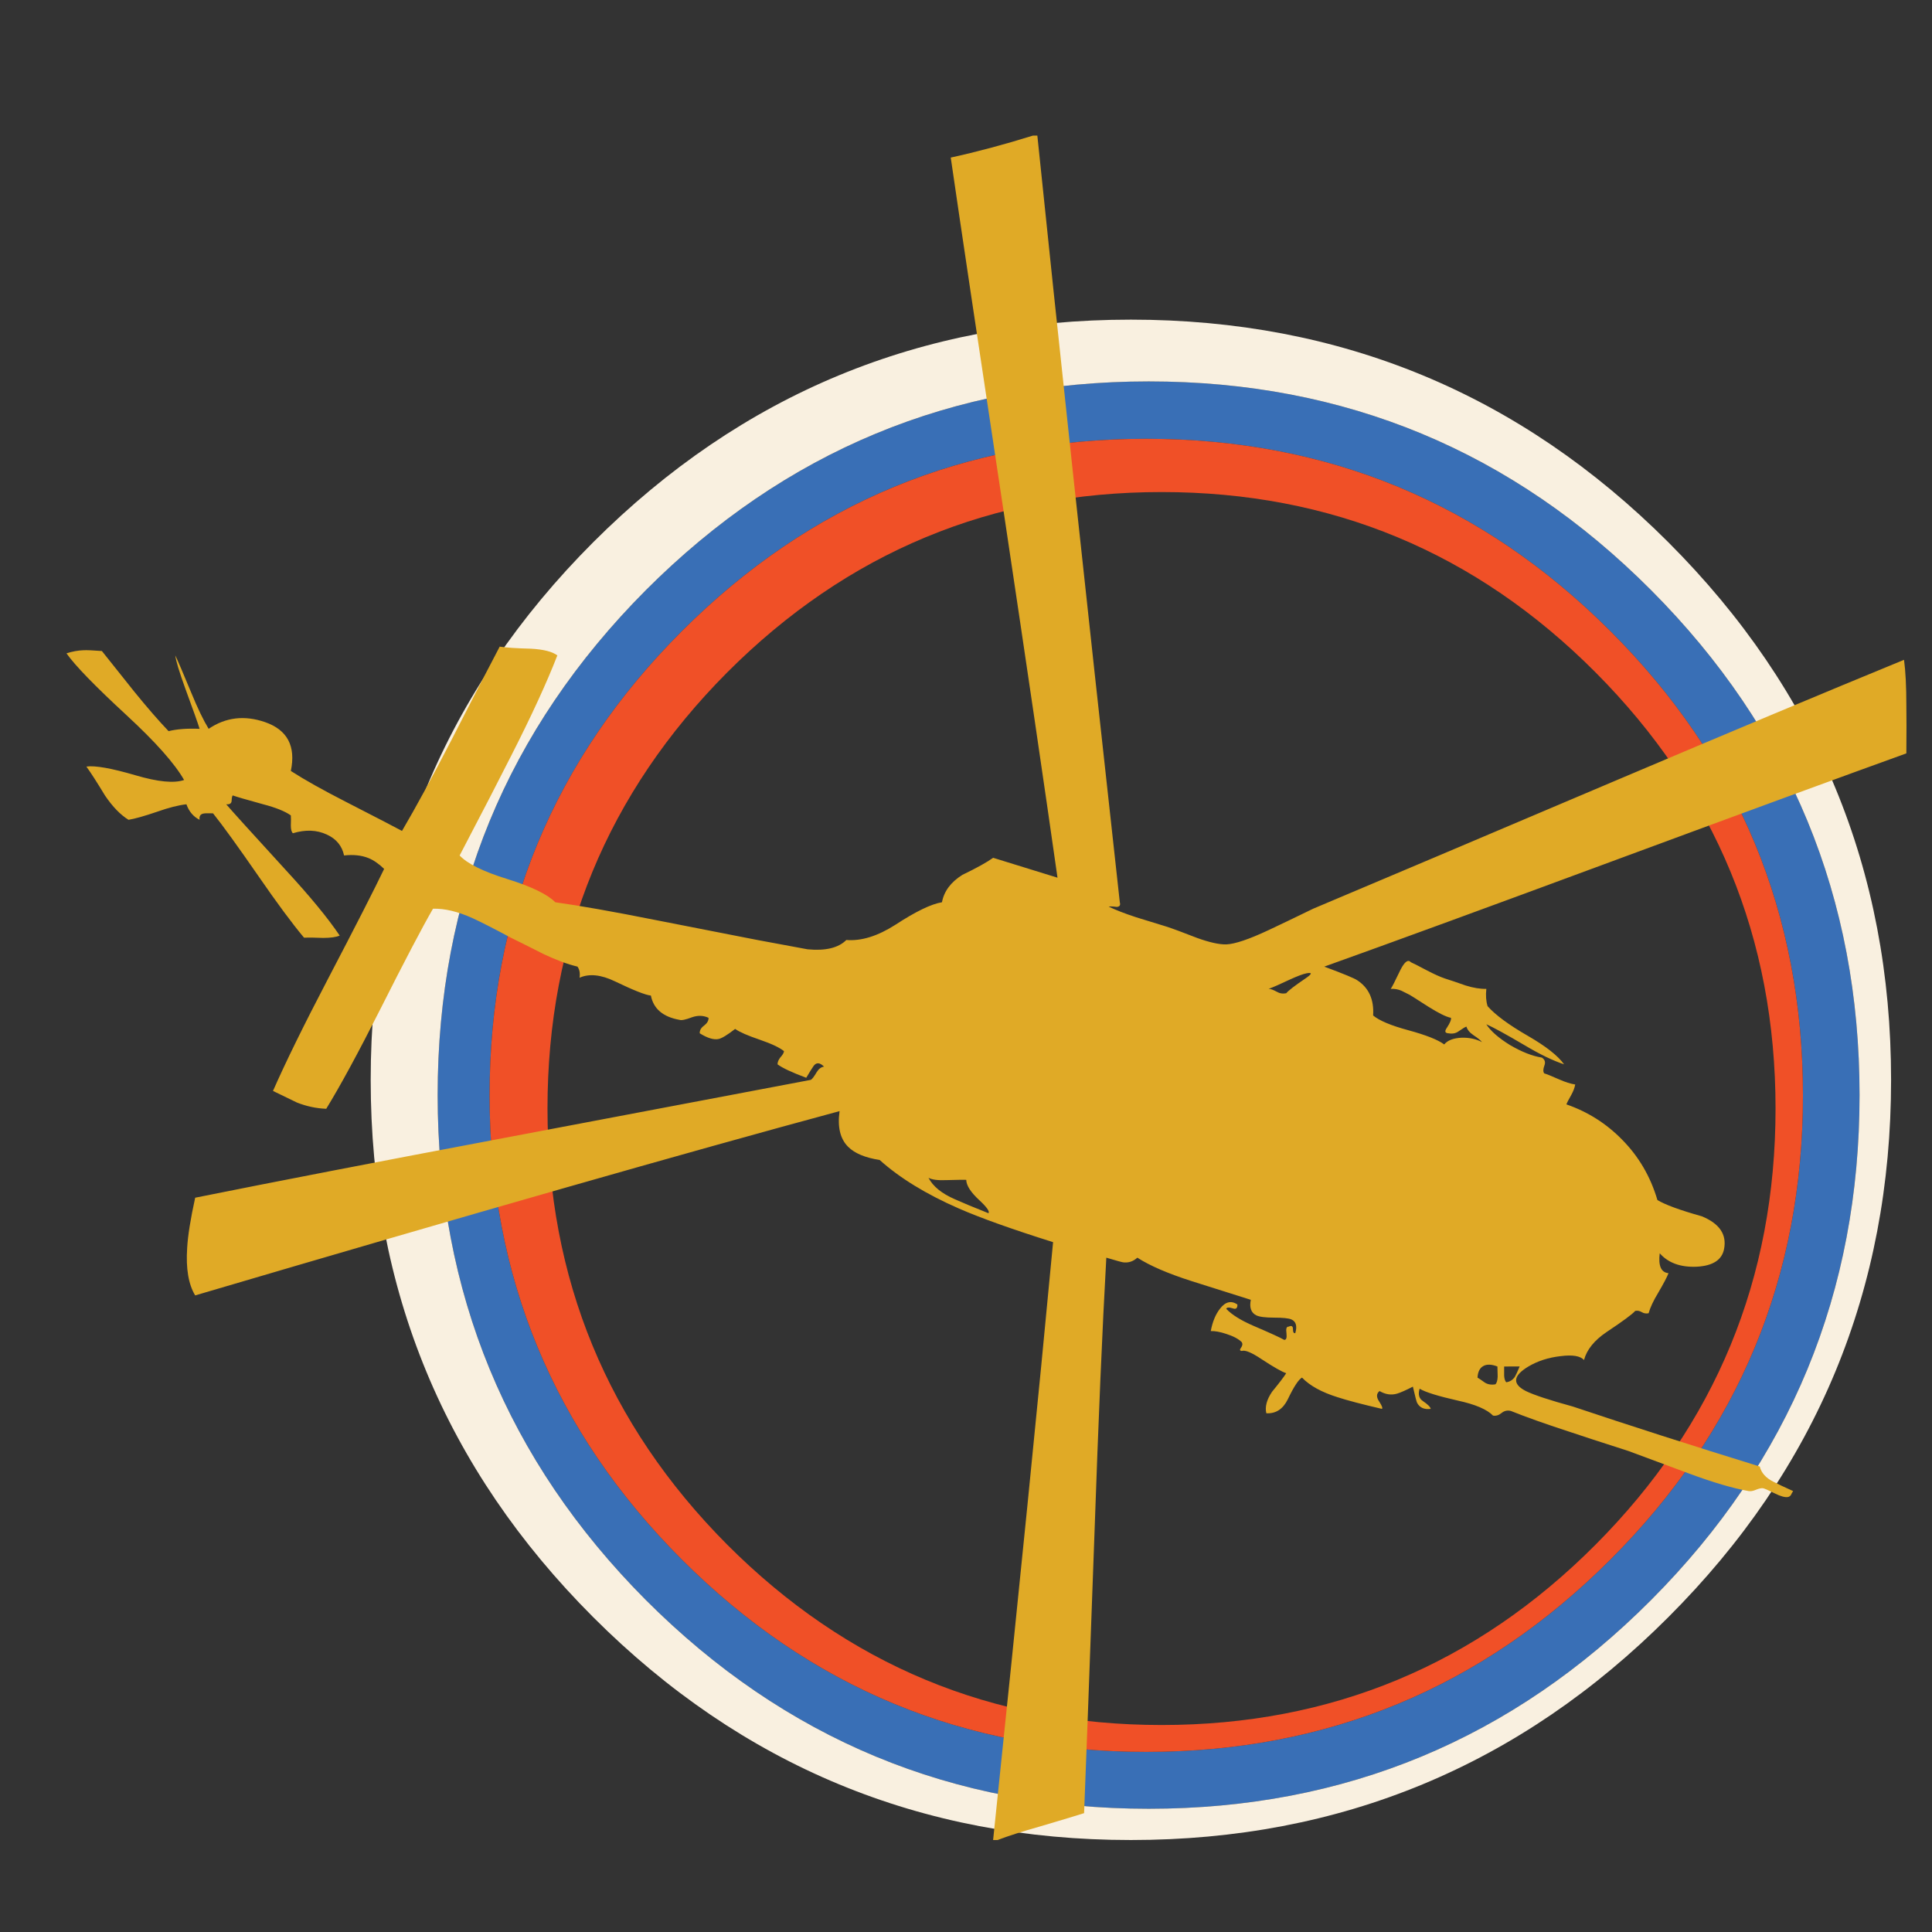 <?xml version="1.0" encoding="utf-8"?>
<!-- Generator: Adobe Illustrator 16.0.0, SVG Export Plug-In . SVG Version: 6.00 Build 0)  -->
<!DOCTYPE svg PUBLIC "-//W3C//DTD SVG 1.1//EN" "http://www.w3.org/Graphics/SVG/1.1/DTD/svg11.dtd">
<svg version="1.1" id="Layer_1" xmlns="http://www.w3.org/2000/svg" xmlns:xlink="http://www.w3.org/1999/xlink" x="0px" y="0px"
	 width="300px" height="300px" viewBox="0 0 300 300" enable-background="new 0 0 300 300" xml:space="preserve">
<rect x="0" y="0" width="300" height="300" fill="#333333" stroke="none"/>
<g>
	<path fill-rule="evenodd" clip-rule="evenodd" fill="#396FB6" d="M279.96,170.084c0-28.148-9.968-52.178-29.902-72.085
		c-19.908-19.908-43.937-29.862-72.086-29.862c-28.149,0-52.178,9.954-72.086,29.862c-19.907,19.907-29.862,43.937-29.862,72.085
		c0,28.15,9.955,52.179,29.862,72.087c19.908,19.907,43.937,29.861,72.086,29.861c28.149,0,52.178-9.954,72.086-29.861
		C269.992,222.263,279.96,198.234,279.96,170.084z M288.75,170.045c0,30.61-10.784,56.739-32.351,78.387
		c-21.54,21.621-47.549,32.431-78.026,32.431s-56.513-10.81-78.106-32.431c-21.54-21.647-32.31-47.776-32.31-78.387
		c0-30.611,10.77-56.741,32.31-78.388c21.593-21.621,47.629-32.431,78.106-32.431s56.486,10.81,78.026,32.431
		C277.966,113.304,288.75,139.434,288.75,170.045z"/>
	<path fill-rule="evenodd" clip-rule="evenodd" fill="#F05027" d="M279.96,170.084c0,28.15-9.968,52.179-29.902,72.087
		c-19.908,19.907-43.937,29.861-72.086,29.861c-28.149,0-52.178-9.954-72.086-29.861c-19.907-19.908-29.862-43.937-29.862-72.087
		c0-28.148,9.955-52.178,29.862-72.085c19.908-19.908,43.937-29.862,72.086-29.862c28.149,0,52.178,9.954,72.086,29.862
		C269.992,117.906,279.96,141.936,279.96,170.084z M275.705,172.132c0-26.437-9.312-49.007-27.936-67.711
		c-18.597-18.677-41.061-28.016-67.39-28.016c-26.33,0-48.82,9.338-67.47,28.016c-18.597,18.704-27.895,41.274-27.895,67.711
		c0,26.437,9.298,49.007,27.895,67.711c18.65,18.677,41.14,28.016,67.47,28.016c26.329,0,48.793-9.339,67.39-28.016
		C266.394,221.139,275.705,198.568,275.705,172.132z"/>
	<path fill-rule="evenodd" clip-rule="evenodd" fill="#F9F0E0" d="M293.646,167.677c0,32.591-11.532,60.405-34.597,83.444
		c-23.039,23.065-50.854,34.598-83.445,34.598s-60.419-11.532-83.485-34.598c-23.039-23.039-34.558-50.854-34.558-83.444
		c0-32.592,11.519-60.42,34.558-83.485c23.065-23.039,50.894-34.558,83.485-34.558s60.406,11.519,83.445,34.558
		C282.113,107.257,293.646,135.085,293.646,167.677z M288.75,170.045c0-30.611-10.784-56.741-32.351-78.388
		c-21.54-21.621-47.549-32.431-78.026-32.431s-56.513,10.81-78.106,32.431c-21.54,21.647-32.31,47.776-32.31,78.388
		c0,30.61,10.77,56.739,32.31,78.387c21.593,21.621,47.629,32.431,78.106,32.431s56.486-10.81,78.026-32.431
		C277.966,226.784,288.75,200.655,288.75,170.045z"/>
	<path fill-rule="evenodd" clip-rule="evenodd" fill="#E0AA26" d="M230.992,156.237c1.204,1.364,3.291,2.903,6.261,4.615
		c2.784,1.606,4.657,3.078,5.619,4.416c-1.712-0.562-3.759-1.552-6.14-2.97c-2.864-1.687-4.843-2.77-5.94-3.252
		c0.668,1.044,1.887,2.114,3.651,3.211c1.821,1.07,3.479,1.726,4.978,1.967c0.456,0.294,0.589,0.695,0.401,1.204
		c-0.214,0.562-0.228,0.978-0.04,1.244c0.375,0.107,1.137,0.414,2.288,0.923c0.963,0.429,1.806,0.696,2.528,0.804
		c-0.08,0.481-0.28,1.017-0.602,1.604c-0.429,0.75-0.683,1.245-0.764,1.486c3.319,1.15,6.194,2.97,8.63,5.458
		c2.596,2.622,4.429,5.753,5.499,9.392c1.178,0.723,3.479,1.565,6.903,2.529c2.729,1.123,3.88,2.81,3.452,5.057
		c-0.32,1.713-1.74,2.637-4.255,2.77c-2.515,0.106-4.428-0.589-5.74-2.087c-0.24,1.954,0.215,2.983,1.365,3.091
		c-0.24,0.615-0.775,1.632-1.605,3.05c-0.748,1.231-1.243,2.288-1.484,3.171c-0.375,0.08-0.724,0.027-1.044-0.161
		c-0.348-0.213-0.696-0.28-1.044-0.2c-0.401,0.481-1.887,1.579-4.455,3.291c-1.899,1.285-3.063,2.729-3.492,4.336
		c-0.561-0.644-1.778-0.844-3.651-0.603c-1.873,0.214-3.532,0.748-4.978,1.604c-2.408,1.445-2.542,2.717-0.401,3.813
		c1.257,0.615,3.692,1.418,7.305,2.408c8.696,2.917,18.369,6.021,29.02,9.313c0.24,0.989,0.949,1.779,2.126,2.367
		c0.671,0.349,1.688,0.83,3.052,1.445c-0.108,0.161-0.228,0.374-0.361,0.643c-0.134,0.16-0.282,0.254-0.441,0.28
		c-0.456,0.08-1.138-0.106-2.048-0.562c-1.017-0.509-1.632-0.776-1.846-0.803c-0.268-0.027-0.629,0.054-1.084,0.241
		c-0.427,0.187-0.803,0.254-1.124,0.2c-2.435-0.429-5.524-1.338-9.271-2.729c-6.233-2.327-9.365-3.491-9.392-3.491
		c-4.175-1.339-7.291-2.355-9.352-3.051c-3.613-1.178-6.583-2.234-8.911-3.171c-0.535-0.134-1.017-0.027-1.444,0.321
		c-0.429,0.348-0.87,0.481-1.325,0.401c-0.937-0.964-2.755-1.74-5.459-2.328c-3.076-0.695-5.057-1.312-5.939-1.847
		c-0.268,0.884-0.094,1.525,0.521,1.927c0.749,0.508,1.15,0.91,1.205,1.204c-1.018,0.134-1.727-0.187-2.128-0.963
		c-0.081-0.16-0.295-0.99-0.643-2.489c-1.097,0.563-1.912,0.924-2.448,1.084c-0.909,0.268-1.819,0.134-2.729-0.401
		c-0.508,0.401-0.521,0.95-0.04,1.646c0.428,0.668,0.562,1.043,0.401,1.123c-3.104-0.723-5.392-1.324-6.863-1.806
		c-2.488-0.776-4.334-1.793-5.538-3.051c-0.536,0.294-1.272,1.418-2.208,3.372c-0.749,1.524-1.859,2.247-3.332,2.167
		c-0.24-0.99,0.054-2.102,0.883-3.332c1.098-1.338,1.833-2.301,2.207-2.89c-0.668-0.214-1.938-0.937-3.812-2.167
		c-1.552-1.044-2.583-1.472-3.091-1.285c-0.294-0.025-0.349-0.173-0.16-0.441c0.267-0.348,0.321-0.655,0.16-0.923
		c-0.508-0.509-1.311-0.936-2.408-1.284c-0.963-0.321-1.767-0.468-2.408-0.441c0.268-1.444,0.75-2.609,1.445-3.491
		c0.828-1.071,1.726-1.285,2.689-0.643c0.026,0.588-0.215,0.789-0.724,0.603c-0.588-0.188-0.923-0.161-1.003,0.08
		c0.856,0.909,2.273,1.792,4.254,2.648c2.623,1.123,4.201,1.846,4.736,2.168c0.32,0.026,0.441-0.309,0.361-1.004
		c-0.106-0.723,0-1.07,0.321-1.043c0.455-0.215,0.683-0.095,0.683,0.36c0,0.481,0.12,0.696,0.361,0.642
		c0.321-1.097,0.12-1.806-0.603-2.127c-0.428-0.188-1.324-0.28-2.689-0.28c-1.364,0-2.287-0.121-2.769-0.361
		c-0.804-0.401-1.084-1.204-0.844-2.408c-0.24-0.08-3.291-1.044-9.151-2.89c-3.691-1.178-6.516-2.396-8.469-3.653
		c-0.642,0.589-1.377,0.83-2.207,0.723c-0.214-0.027-1.083-0.267-2.609-0.723c-0.615,10.892-1.23,25.233-1.846,43.026
		c-0.83,22.985-1.365,37.395-1.605,43.228c-0.99,0.321-3.251,1.004-6.783,2.048c-2.836,0.802-5.058,1.512-6.663,2.127h-0.682
		c3.987-38.21,7.09-69.156,9.312-92.837c-6.369-2.006-11.238-3.746-14.61-5.218c-5.083-2.221-9.191-4.735-12.321-7.545
		c-2.248-0.348-3.88-1.03-4.897-2.048c-1.231-1.23-1.672-3.076-1.324-5.538c-23.869,6.449-57.222,15.987-100.062,28.617
		c-1.043-1.713-1.458-4.174-1.244-7.385c0.106-1.9,0.522-4.496,1.244-7.786c12.657-2.543,28.564-5.62,47.723-9.231l47.883-9.071
		c0.214-0.134,0.508-0.522,0.883-1.164c0.321-0.536,0.708-0.83,1.164-0.883c-0.668-0.67-1.217-0.696-1.645-0.08
		c-0.242,0.347-0.617,0.949-1.125,1.806c-2.221-0.829-3.706-1.524-4.455-2.087c0-0.349,0.147-0.71,0.442-1.084
		c0.347-0.374,0.535-0.696,0.562-0.964c-0.695-0.562-1.94-1.15-3.733-1.766c-1.899-0.643-3.184-1.204-3.852-1.686
		c-1.205,0.937-2.06,1.458-2.569,1.565c-0.749,0.16-1.725-0.134-2.93-0.884c-0.026-0.454,0.201-0.855,0.682-1.203
		c0.481-0.375,0.708-0.776,0.683-1.205c-0.803-0.374-1.659-0.401-2.568-0.08c-0.991,0.375-1.632,0.509-1.927,0.401
		c-2.568-0.454-4.053-1.712-4.455-3.772c-0.83-0.081-2.689-0.816-5.579-2.207c-2.168-1.044-4.001-1.231-5.499-0.563
		c0.107-0.696,0-1.271-0.321-1.726c-1.552-0.375-3.291-1.017-5.218-1.927c-2.22-1.124-3.934-1.98-5.138-2.569
		c-2.594-1.392-4.562-2.395-5.899-3.01c-2.301-1.043-4.361-1.538-6.181-1.485c-1.712,2.97-4.442,8.175-8.188,15.614
		c-3.425,6.769-6.221,11.921-8.388,15.451c-1.526-0.053-3.038-0.374-4.537-0.962c-0.16-0.08-1.405-0.683-3.733-1.807
		c1.954-4.442,4.79-10.222,8.51-17.339c4.334-8.295,7.251-14.008,8.749-17.139c-0.829-0.803-1.645-1.365-2.447-1.686
		c-1.071-0.428-2.329-0.563-3.773-0.401c-0.321-1.499-1.218-2.583-2.688-3.251c-1.553-0.722-3.306-0.79-5.258-0.201
		c-0.214-0.187-0.322-0.589-0.322-1.204c0.027-0.695,0.027-1.218,0-1.565c-0.909-0.642-2.341-1.217-4.293-1.726
		c-2.623-0.722-4.188-1.177-4.697-1.365c-0.107,0-0.174,0.255-0.201,0.763c0,0.455-0.28,0.655-0.842,0.602
		c0.722,0.857,3.799,4.255,9.231,10.195c3.8,4.121,6.596,7.519,8.389,10.195c-0.563,0.241-1.418,0.362-2.569,0.362
		c-1.338-0.054-2.327-0.067-2.97-0.041c-1.819-2.167-4.188-5.365-7.104-9.592c-3.184-4.603-5.525-7.84-7.024-9.713
		c-0.802-0.027-1.311-0.013-1.525,0.04c-0.455,0.107-0.642,0.429-0.561,0.964c-0.964-0.482-1.647-1.284-2.048-2.409
		c-1.23,0.134-2.755,0.522-4.575,1.165c-1.954,0.669-3.426,1.083-4.416,1.244c-1.257-0.776-2.475-2.033-3.653-3.773
		c-1.231-2.033-2.193-3.532-2.89-4.495c1.365-0.188,3.92,0.268,7.667,1.365c3.452,1.017,5.954,1.257,7.506,0.722
		c-1.446-2.542-4.429-5.9-8.951-10.074c-4.87-4.496-7.975-7.693-9.312-9.593c0.91-0.295,1.792-0.455,2.648-0.482
		c0.508-0.026,1.459,0.014,2.85,0.121c1.125,1.418,2.81,3.532,5.057,6.342c1.954,2.408,3.72,4.442,5.299,6.101
		c1.284-0.321,2.89-0.441,4.817-0.361c-0.242-0.803-0.978-2.877-2.208-6.222c-0.962-2.648-1.485-4.375-1.565-5.178
		c0.375,0.776,1.204,2.716,2.489,5.82c0.989,2.408,1.886,4.268,2.689,5.58c2.648-1.793,5.564-2.141,8.749-1.044
		c3.478,1.204,4.816,3.733,4.013,7.586c2.115,1.365,4.951,2.957,8.51,4.776c5.057,2.595,7.974,4.107,8.75,4.536
		c2.167-3.693,4.736-8.416,7.707-14.168c3.291-6.448,5.779-11.265,7.465-14.45c1.017,0.161,2.636,0.268,4.857,0.321
		c1.953,0.107,3.317,0.456,4.093,1.043c-1.632,4.201-4.013,9.379-7.144,15.533c-1.766,3.505-4.441,8.683-8.027,15.533
		c1.205,1.284,3.666,2.501,7.385,3.652c3.773,1.178,6.261,2.381,7.465,3.612c3.827,0.536,8.965,1.445,15.413,2.73
		c10.382,2.033,15.707,3.077,15.974,3.13c5.058,0.937,7.653,1.418,7.787,1.445c2.783,0.268,4.79-0.214,6.021-1.445
		c2.328,0.188,4.87-0.602,7.625-2.368c3.158-2.061,5.566-3.224,7.225-3.492c0.321-1.712,1.378-3.13,3.171-4.254
		c2.221-1.071,3.813-1.954,4.776-2.649l9.994,3.09c-1.98-13.914-4.723-32.564-8.229-55.951c-4.146-27.454-6.93-46.077-8.348-55.87
		c4.041-0.883,8.294-2.02,12.763-3.412h0.683c3.051,29.648,7.318,69.33,12.804,119.046c0.134,0.455-0.026,0.696-0.481,0.723
		c-0.616-0.08-1.031-0.093-1.244-0.041c1.124,0.536,2.541,1.084,4.253,1.646c1.018,0.321,2.583,0.803,4.697,1.445
		c0.989,0.321,2.582,0.91,4.775,1.767c1.927,0.695,3.439,1.03,4.536,1.003c1.338-0.053,3.519-0.789,6.542-2.207
		c1.659-0.776,3.974-1.887,6.943-3.332c10.034-4.228,25.447-10.756,46.238-19.586c18.543-7.867,33.715-14.222,45.515-19.065
		c0.241,1.792,0.361,4.147,0.361,7.064c0.027,1.659,0.027,4.147,0,7.465c-9.578,3.452-24.644,8.977-45.193,16.576
		c-19.588,7.252-34.652,12.764-45.194,16.537c3.024,1.124,4.736,1.833,5.138,2.127c1.793,1.178,2.608,2.997,2.449,5.458
		c0.962,0.804,2.782,1.566,5.458,2.289c2.756,0.749,4.615,1.484,5.579,2.207c0.534-0.643,1.444-0.99,2.729-1.044
		c1.204-0.026,2.247,0.201,3.131,0.683c-0.16-0.241-0.602-0.603-1.325-1.084c-0.588-0.401-0.948-0.842-1.082-1.324
		c-0.188,0.054-0.59,0.295-1.205,0.723c-0.428,0.32-0.949,0.428-1.565,0.32c-0.562-0.026-0.655-0.307-0.28-0.842
		c0.508-0.776,0.722-1.298,0.642-1.566c-0.723-0.133-1.913-0.722-3.572-1.765c-1.872-1.205-2.823-1.808-2.85-1.808
		c-0.562-0.294-0.99-0.508-1.285-0.642c-0.507-0.214-1.057-0.308-1.645-0.281c0.134-0.133,0.642-1.123,1.524-2.97
		c0.643-1.258,1.178-1.646,1.606-1.164c0.32,0.134,1.138,0.548,2.448,1.245c1.178,0.615,2.127,1.043,2.85,1.284
		c0.775,0.241,1.846,0.603,3.211,1.084c1.203,0.375,2.274,0.549,3.211,0.521C230.685,154.565,230.752,155.461,230.992,156.237z
		 M233.562,212.188c0,0.321,0,0.79,0,1.405c0.026,0.482,0.134,0.829,0.321,1.044c0.588-0.08,1.043-0.375,1.363-0.884
		c0.134-0.213,0.375-0.735,0.724-1.565H233.562z M230.351,212.107c-0.563,0.295-0.87,0.897-0.924,1.807
		c0.269,0.161,0.643,0.415,1.124,0.763c0.455,0.295,1.003,0.388,1.646,0.281c0.214-0.188,0.335-0.589,0.361-1.205
		c-0.026-0.695-0.04-1.217-0.04-1.565C231.608,211.84,230.886,211.813,230.351,212.107z M200.287,152.104
		c-1.524,0.723-2.621,1.204-3.291,1.444c0.295,0,0.709,0.147,1.245,0.442c0.454,0.267,0.949,0.348,1.483,0.24
		c0.322-0.401,1.313-1.164,2.971-2.288c1.07-0.722,1.125-0.989,0.161-0.803C202.321,151.247,201.465,151.568,200.287,152.104z
		 M150.037,183.21c-0.214-0.027-1.259-0.014-3.131,0.04c-1.285,0.054-2.194-0.067-2.729-0.361c0.695,1.338,2.06,2.448,4.094,3.33
		c1.124,0.509,2.863,1.231,5.218,2.169c0.214-0.269-0.254-0.938-1.405-2.008C150.745,185.149,150.063,184.093,150.037,183.21z"/>
</g>
</svg>
